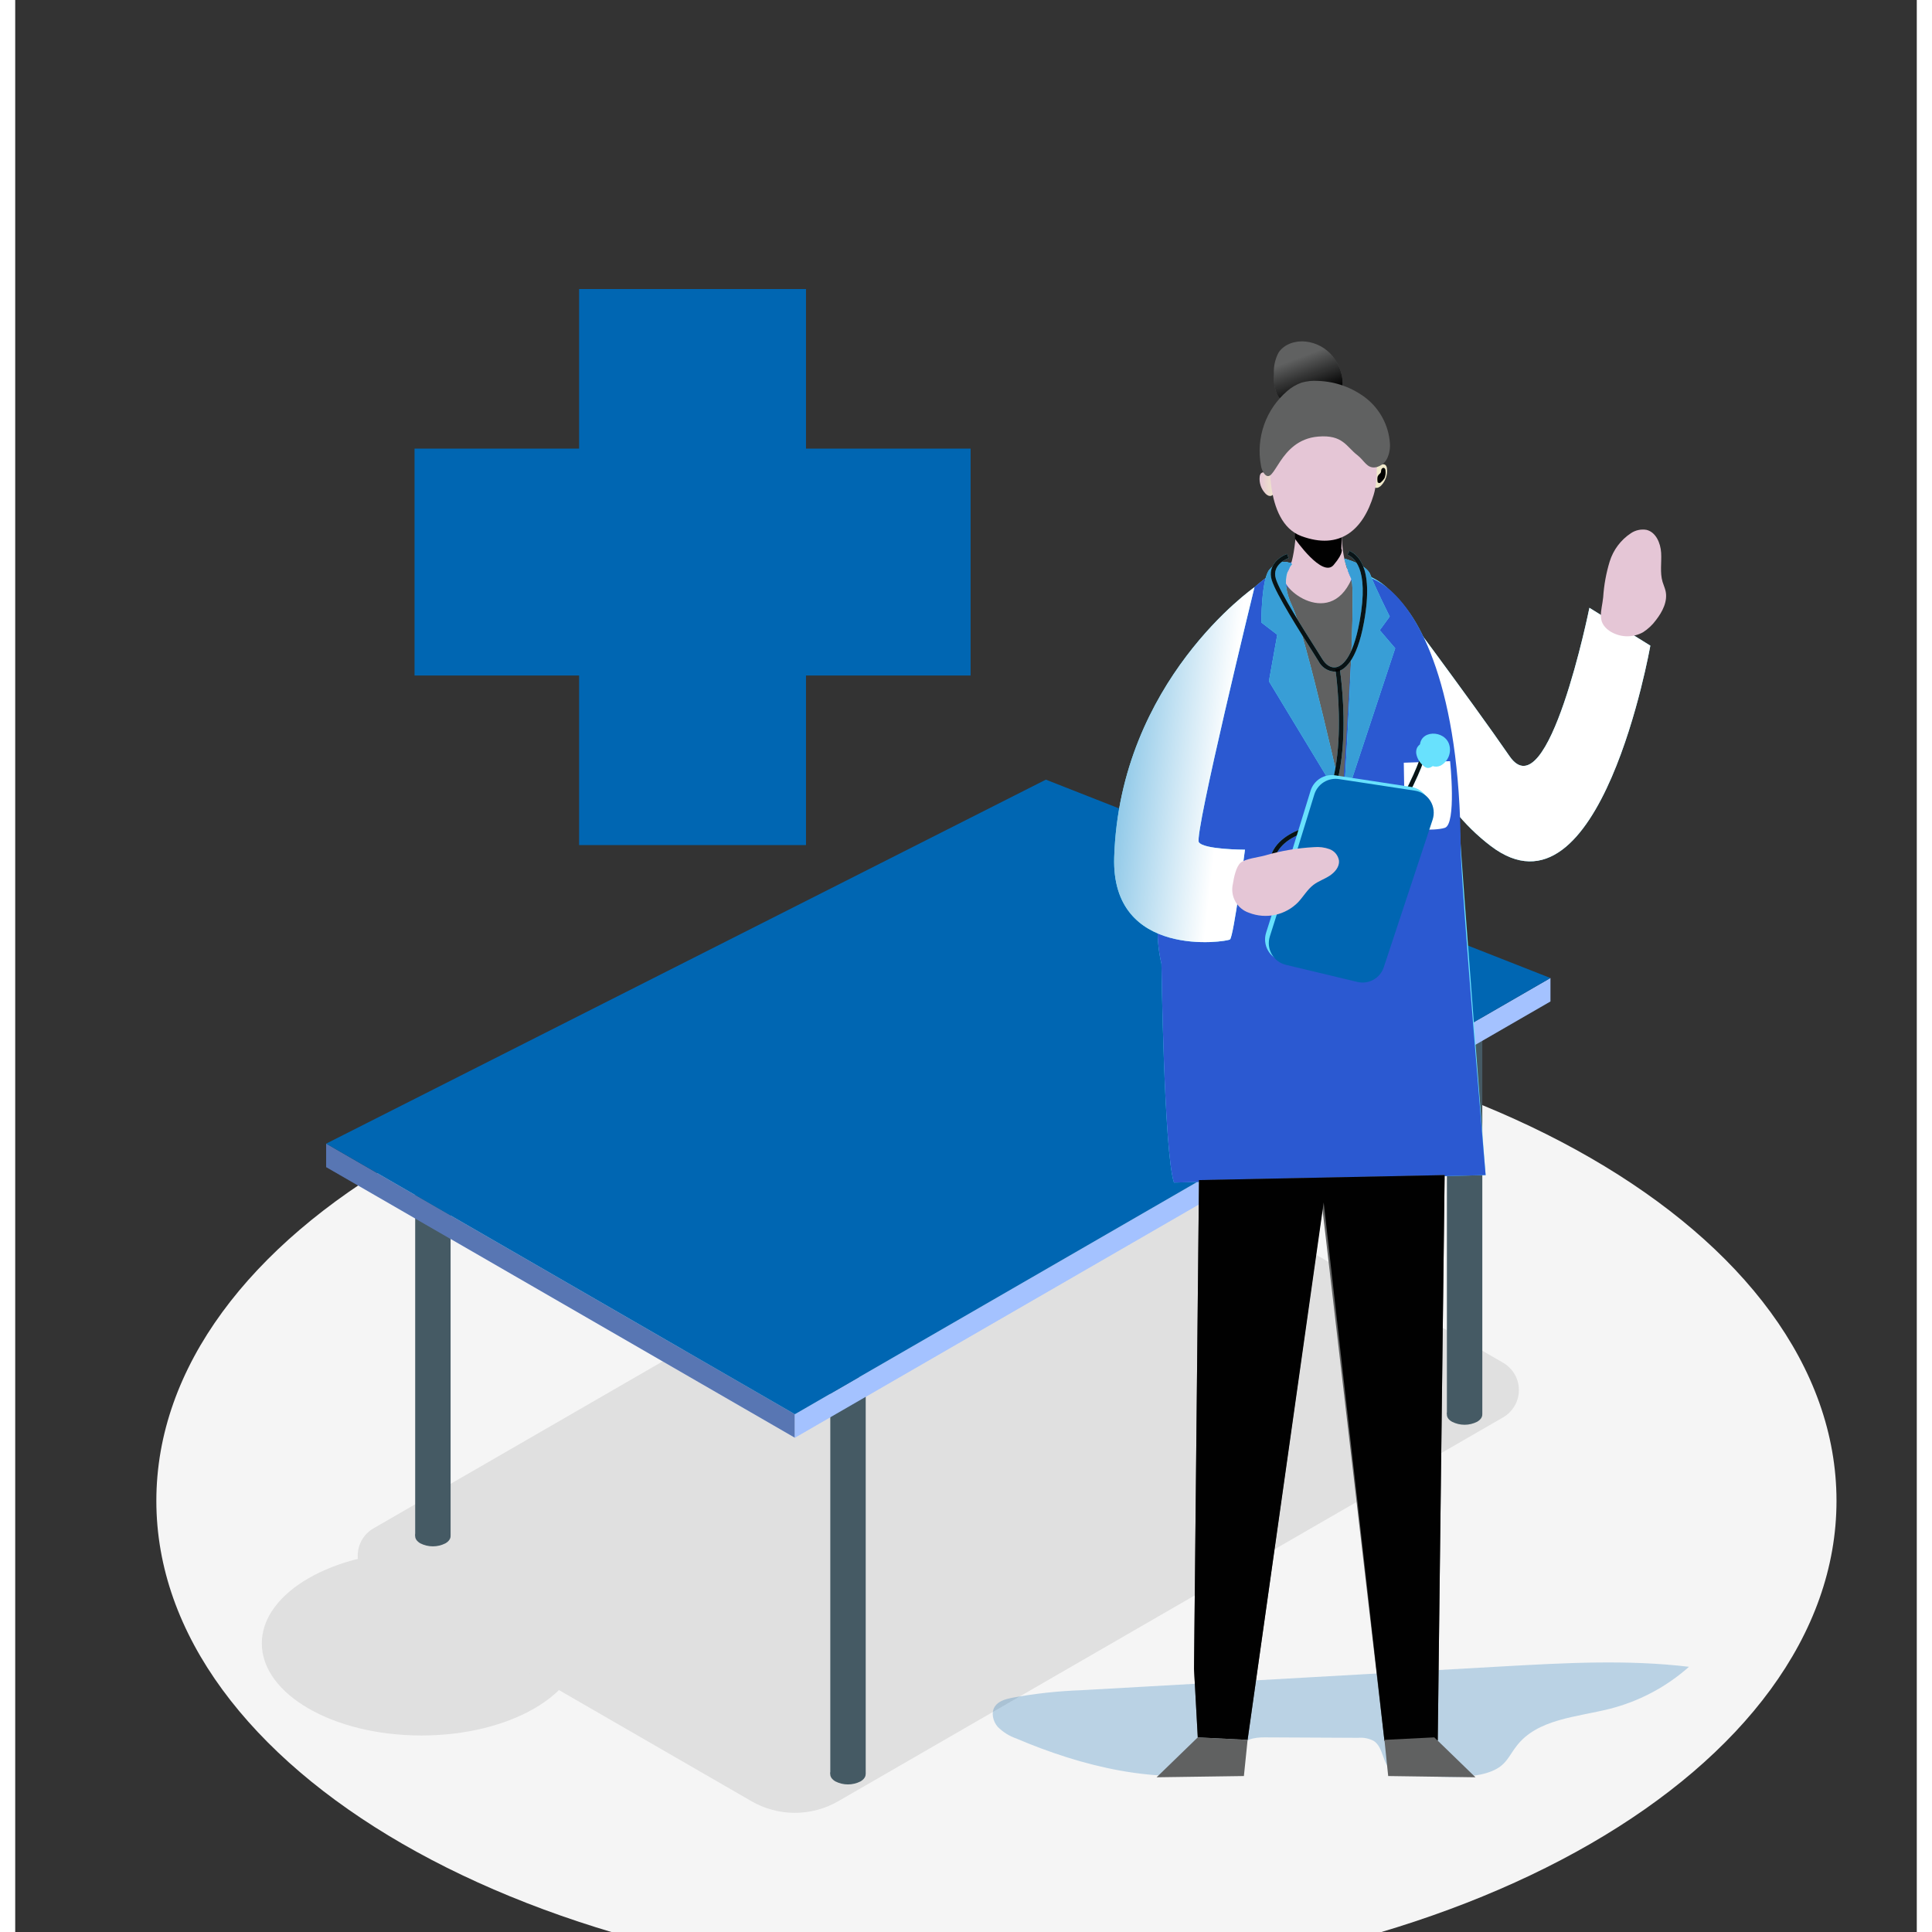 <svg width="500" height="500" viewBox="0 0 500 508" fill="none" xmlns="http://www.w3.org/2000/svg">
<rect x="0" y="0" width="500" height="508" fill="#333333" stroke="none"/>
<g clip-path="url(#clip0)">
<path d="M207.929 76H148.269V222.208H207.929V76Z" fill="#0066B2"/>
<path d="M258 522.16C379.995 522.16 478.89 465.063 478.89 394.63C478.89 324.197 379.995 267.1 258 267.1C136.006 267.1 37.11 324.197 37.11 394.63C37.11 465.063 136.006 522.16 258 522.16Z" fill="#F5F5F5"/>
<path d="M106.8 456.33C129.974 456.33 148.76 445.486 148.76 432.11C148.76 418.734 129.974 407.89 106.8 407.89C83.626 407.89 64.84 418.734 64.84 432.11C64.84 445.486 83.626 456.33 106.8 456.33Z" fill="#E0E0E0"/>
<path d="M276.28 296.74L94.2 401.87C92.939 402.598 91.892 403.644 91.165 404.904C90.437 406.165 90.054 407.595 90.054 409.05C90.054 410.505 90.437 411.935 91.165 413.196C91.892 414.456 92.939 415.503 94.2 416.23L193.57 473.6C197.044 475.609 200.986 476.667 205 476.667C209.013 476.667 212.956 475.609 216.43 473.6L391.23 372.68C392.49 371.952 393.537 370.906 394.265 369.646C394.993 368.385 395.376 366.955 395.376 365.5C395.376 364.045 394.993 362.615 394.265 361.354C393.537 360.094 392.49 359.048 391.23 358.32L284.58 296.74C283.318 296.013 281.887 295.63 280.43 295.63C278.973 295.63 277.542 296.013 276.28 296.74Z" fill="#E0E0E0"/>
<path d="M222.25 468.41C221.23 468.927 220.103 469.197 218.96 469.197C217.816 469.197 216.689 468.927 215.67 468.41C213.85 467.36 213.85 465.66 215.67 464.61C216.689 464.093 217.816 463.823 218.96 463.823C220.103 463.823 221.23 464.093 222.25 464.61C224.07 465.66 224.07 467.36 222.25 468.41Z" fill="#455A64"/>
<path d="M223.629 362.13H214.319V466.4H223.629V362.13Z" fill="#455A64"/>
<path d="M113.11 405.81C112.091 406.327 110.963 406.597 109.82 406.597C108.677 406.597 107.55 406.327 106.53 405.81C104.71 404.76 104.71 403.06 106.53 402.01C107.55 401.493 108.677 401.223 109.82 401.223C110.963 401.223 112.091 401.493 113.11 402.01C114.93 403.06 114.93 404.76 113.11 405.81Z" fill="#455A64"/>
<path d="M114.48 299.53H105.17V403.8H114.48V299.53Z" fill="#455A64"/>
<path d="M384.389 373.84C383.37 374.357 382.243 374.627 381.099 374.627C379.956 374.627 378.829 374.357 377.809 373.84C375.989 372.84 375.989 371.09 377.809 370.04C378.829 369.523 379.956 369.253 381.099 369.253C382.243 369.253 383.37 369.523 384.389 370.04C386.209 371.09 386.209 372.79 384.389 373.84Z" fill="#455A64"/>
<path d="M385.76 267.57H376.45V371.84H385.76V267.57Z" fill="#455A64"/>
<path d="M275.25 311.24C274.23 311.757 273.103 312.027 271.96 312.027C270.816 312.027 269.689 311.757 268.67 311.24C266.85 310.19 266.85 308.49 268.67 307.44C269.689 306.923 270.816 306.653 271.96 306.653C273.103 306.653 274.23 306.923 275.25 307.44C277.07 308.49 277.07 310.19 275.25 311.24Z" fill="#455A64"/>
<path d="M276.62 210.97H267.31V315.24H276.62V210.97Z" fill="#455A64"/>
<path d="M81.76 300.71V306.87L205 378.03V371.86L81.76 300.71Z" fill="#7DA8FF"/>
<path opacity="0.3" d="M81.76 300.71V306.87L205 378.03V371.86L81.76 300.71Z" fill="black"/>
<path d="M403.67 257.16L205 371.86V378.03L403.67 263.32V257.16Z" fill="#7DA8FF"/>
<path opacity="0.3" d="M403.67 257.16L205 371.86V378.03L403.67 263.32V257.16Z" fill="white"/>
<path d="M271 205L81.76 300.71L205 371.86L403.67 257.16L271 205Z" fill="#0066B2"/>
<path d="M251.208 177.62V117.959L105 117.959V177.62H251.208Z" fill="#0066B2"/>
<path d="M327.221 125.34C327.135 126.127 327.22 126.923 327.468 127.674C327.717 128.425 328.124 129.114 328.662 129.694C328.912 129.986 329.229 130.213 329.586 130.354C331.454 130.963 331.565 127.157 331.017 126.071C330.469 124.985 327.495 122.894 327.221 125.34Z" fill="url(#paint0_linear)"/>
<path d="M360.696 123.209C360.779 123.995 360.693 124.79 360.445 125.541C360.196 126.292 359.79 126.981 359.254 127.563C359.003 127.857 358.682 128.084 358.321 128.223C356.463 128.831 356.351 125.025 356.889 123.939C357.427 122.853 360.422 120.762 360.696 123.209Z" fill="url(#paint1_linear)"/>
<path opacity="0.24" d="M390.678 464.333C392.413 462.973 393.367 460.882 394.738 459.137C400.208 451.94 410.582 451.524 419.341 449.301C427.044 447.332 434.164 443.549 440.107 438.269C423.868 436.32 407.394 437.254 391.043 438.167L280.42 444.419C274.214 444.632 268.032 445.31 261.928 446.449C260.273 446.794 258.477 447.322 257.563 448.743C256.548 450.357 257.076 452.61 258.345 454.062C259.711 455.43 261.37 456.471 263.196 457.107C280.705 464.557 300.07 469.286 318.787 465.856C320.086 465.622 321.558 465.196 322.085 463.988C322.613 462.78 321.862 461.248 322.085 459.928C322.532 457.381 325.871 456.802 328.449 456.822L353.093 456.944C354.541 456.808 355.996 457.105 357.275 457.797C359.802 459.522 359.457 463.714 361.903 465.551C363.124 466.296 364.533 466.676 365.963 466.647C372.449 466.992 385.126 468.677 390.678 464.333Z" fill="#0066B2"/>
<path d="M360.432 154.236C360.432 154.236 382.761 184.077 392.911 198.825C403.061 213.572 413.921 159.819 413.921 159.819L429.938 169.766C429.938 169.766 416.824 244.407 387.978 222.443C359.133 200.479 360.432 154.236 360.432 154.236Z" fill="#68E1FD"/>
<path d="M360.432 154.236C360.432 154.236 382.761 184.077 392.911 198.825C403.061 213.572 413.921 159.819 413.921 159.819L429.938 169.766C429.938 169.766 416.824 244.407 387.978 222.443C359.133 200.479 360.432 154.236 360.432 154.236Z" fill="url(#paint2_linear)"/>
<path d="M335.453 147.872C327.11 151.932 320.787 159.037 314.707 166.071C313.6 167.535 312.771 169.19 312.261 170.953C305.359 189.426 306.354 201.403 304.141 216.424C302.355 228.756 298.518 241.312 301.39 253.441C301.39 253.441 302.05 303.073 304.679 310.939L386.628 308.98C386.628 308.98 380.396 228.797 379.859 218.931C377.23 171.288 367.618 160.793 360.401 154.236C353.185 147.68 335.453 147.872 335.453 147.872Z" fill="#68E1FD"/>
<path d="M335.453 147.872C327.11 151.932 320.787 159.037 314.707 166.071C313.6 167.535 312.771 169.19 312.261 170.953C305.359 189.426 306.354 201.403 304.141 216.424C302.355 228.756 298.518 241.312 301.39 253.441C301.39 253.441 302.05 303.073 304.679 310.939L386.628 308.98C386.628 308.98 380.122 232.705 380.072 222.869C379.859 181.347 369.475 161.128 360.401 154.236C352.667 148.35 335.453 147.872 335.453 147.872Z" fill="url(#paint3_linear)"/>
<path d="M365.11 200.55L377.29 200.134C377.29 200.134 379.005 216.688 375.9 217.673C372.794 218.657 365.405 217.835 365.405 217.835L365.11 200.55Z" fill="white"/>
<path d="M333.229 153.262C333.229 153.262 342.73 162.275 347.977 156.205C353.225 150.136 352.565 152.44 352.565 152.44L348.962 210.131L333.229 153.262Z" fill="#606161"/>
<path d="M346.394 93.642C344.624 91.477 342.071 90.099 339.29 89.805C336.62 89.521 333.667 90.455 332.185 92.708C331.267 94.442 330.842 96.394 330.957 98.352C330.798 100.172 331.084 102.004 331.789 103.69C332.661 105.275 334.078 106.491 335.778 107.111C337.75 107.793 339.872 107.921 341.912 107.481C343.953 107.04 345.833 106.049 347.349 104.614C350.434 101.823 348.719 96.504 346.394 93.642Z" fill="#606161"/>
<path d="M346.394 93.642C344.624 91.477 342.071 90.099 339.29 89.805C336.62 89.521 333.667 90.455 332.185 92.708C331.267 94.442 330.842 96.394 330.957 98.352C330.798 100.172 331.084 102.004 331.789 103.69C332.661 105.275 334.078 106.491 335.778 107.111C337.75 107.793 339.872 107.921 341.912 107.481C343.953 107.04 345.833 106.049 347.349 104.614C350.434 101.823 348.719 96.504 346.394 93.642Z" fill="url(#paint4_linear)"/>
<path d="M336.945 135.987C336.945 135.987 336.833 148.451 333.992 151.07C331.15 153.688 345.359 165.929 351.368 152.277C351.368 152.277 347.866 146.37 349.074 136.434C350.282 126.497 336.945 135.987 336.945 135.987Z" fill="url(#paint5_linear)"/>
<path d="M336.508 138.941V141.671C336.508 141.671 343.714 152.054 346.658 148.563C349.601 145.071 348.688 144.3 348.688 144.3L349.023 136.434L336.508 138.941Z" fill="url(#paint6_linear)"/>
<path d="M330.053 118.184C330.053 118.184 328.023 137.195 338.173 140.96C348.323 144.726 354.413 139.326 357.184 130.141C359.955 120.955 355.712 102.442 344.892 104.249C334.073 106.055 330.053 118.184 330.053 118.184Z" fill="url(#paint7_linear)"/>
<path d="M328.429 124.568C327.958 123.914 327.655 123.155 327.546 122.356C326.887 118.786 327.176 115.107 328.383 111.684C329.591 108.26 331.675 105.214 334.428 102.848C335.538 101.859 336.831 101.097 338.234 100.605C339.641 100.203 341.108 100.052 342.568 100.158C347.158 100.305 351.585 101.9 355.214 104.715C357.007 106.134 358.487 107.907 359.561 109.924C360.635 111.942 361.281 114.16 361.456 116.439C361.574 117.792 361.351 119.153 360.807 120.397C360.53 121.019 360.11 121.567 359.581 121.996C359.051 122.425 358.428 122.722 357.762 122.863C355.417 123.269 354.768 121.097 352.88 119.656C350.018 117.474 349.104 114.246 342.598 114.794C332.022 115.687 331.281 128.05 328.429 124.568Z" fill="#606161"/>
<path d="M325.851 154.409C325.851 154.409 290.449 178.992 288.967 225.376C288.114 252.253 318.472 247.706 319.416 247.016C320.36 246.326 323.354 223.417 323.354 223.417C323.354 223.417 312.535 223.417 311.225 221.448C309.916 219.479 325.851 154.409 325.851 154.409Z" fill="#68E1FD"/>
<path d="M325.851 154.409C325.851 154.409 290.449 178.992 288.967 225.376C288.114 252.253 318.472 247.706 319.416 247.016C320.36 246.326 323.354 223.417 323.354 223.417C323.354 223.417 312.535 223.417 311.225 221.448C309.916 219.479 325.851 154.409 325.851 154.409Z" fill="url(#paint8_linear)"/>
<path d="M311.265 310.29L309.956 438.796L310.941 456.822L324.044 457.482L343.714 317.831L360.025 457.726L374.042 457.645L375.849 308.98L311.265 310.29Z" fill="#606161"/>
<path d="M311.265 310.29L309.956 438.796L310.941 456.822L324.044 457.482L344.049 316.187L360.025 457.726L374.042 457.645L375.849 308.98L311.265 310.29Z" fill="url(#paint9_linear)"/>
<path d="M417.544 157.007C417.749 153.832 418.321 150.692 419.25 147.649C420.196 144.588 422.176 141.951 424.852 140.189C426.045 139.393 427.497 139.081 428.912 139.316C431.399 139.905 432.627 142.787 432.779 145.345C432.932 147.903 432.424 150.542 433.155 152.998C433.388 153.79 433.744 154.541 433.936 155.343C434.566 158.063 433.145 160.834 431.429 163.036C430.504 164.3 429.355 165.383 428.039 166.233C426.661 167 425.098 167.369 423.522 167.299C421.947 167.229 420.422 166.723 419.118 165.838C415.758 163.442 417.179 160.631 417.544 157.007Z" fill="url(#paint10_linear)"/>
<path d="M300.121 467.317L323.07 466.992L324.044 457.482L310.941 456.822L300.121 467.317Z" fill="#606161"/>
<path d="M383.959 467.317L361.01 466.992L360.025 457.482L373.139 456.822L383.959 467.317Z" fill="#606161"/>
<path d="M335.767 148.339C335.767 148.339 332.052 151.506 335.767 159.372C339.482 167.238 349.317 211.613 349.317 211.613L329.647 179.134L331.839 166.893L327.647 163.676C327.647 163.676 327.647 152.095 329.84 149.689C332.032 147.284 334.367 147.436 335.767 148.339Z" fill="#68E1FD"/>
<path d="M349.449 146.868C349.449 146.868 355.356 148.339 356.341 151.131C357.325 153.922 361.416 162.113 361.416 162.113L358.797 165.706L362.857 170.456L349.246 211.603C349.246 211.603 352.748 155.871 351.327 152.267C349.906 148.664 349.449 146.868 349.449 146.868Z" fill="#68E1FD"/>
<path d="M335.767 148.339C335.767 148.339 332.052 151.506 335.767 159.372C339.482 167.238 349.317 211.613 349.317 211.613L329.647 179.134L331.839 166.893L327.647 163.676C327.647 163.676 327.647 152.095 329.84 149.689C332.032 147.284 334.367 147.436 335.767 148.339Z" fill="url(#paint11_linear)"/>
<path d="M349.449 146.868C349.449 146.868 355.356 148.339 356.341 151.131C357.325 153.922 361.416 162.113 361.416 162.113L358.797 165.706L362.857 170.456L349.246 211.603C349.246 211.603 352.748 155.871 351.327 152.267C349.906 148.664 349.449 146.868 349.449 146.868Z" fill="url(#paint12_linear)"/>
<path d="M346.851 176.607C345.972 176.546 345.125 176.257 344.392 175.77C343.659 175.282 343.065 174.612 342.669 173.826C342.405 173.379 341.847 172.506 341.126 171.359C337.99 166.416 331.464 156.134 330.378 152.491C329.21 148.613 332.529 146.32 334.437 145.65L334.823 146.756C334.64 146.817 330.337 148.38 331.464 152.156C332.479 155.627 338.974 165.838 342.09 170.74C342.821 171.897 343.379 172.77 343.643 173.227C344.658 174.881 345.947 175.683 347.277 175.45C348.607 175.216 351.641 173.592 353.499 163.361C356.128 148.928 351.753 146.614 350.302 145.843L350.85 144.828C352.474 145.69 357.427 148.299 354.646 163.584C352.738 174.13 349.337 176.272 347.49 176.607C347.277 176.625 347.063 176.625 346.851 176.607Z" fill="#68E1FD"/>
<path d="M340.293 237.312C338.515 237.296 336.77 236.832 335.219 235.963C333.57 235.125 332.188 233.843 331.23 232.261C330.272 230.679 329.776 228.86 329.799 227.01C330.002 223.316 332.671 220.22 337.32 218.292C352.453 211.979 347.175 176.322 347.124 175.967L348.271 175.795C348.505 177.287 353.732 212.699 337.756 219.358C333.554 221.113 331.138 223.854 330.966 227.071C330.97 228.699 331.421 230.294 332.269 231.683C333.118 233.071 334.331 234.201 335.777 234.948C337.435 235.852 339.321 236.252 341.204 236.099C343.086 235.945 344.883 235.245 346.373 234.085C357.447 226.178 369.718 201.078 369.718 197.84H370.885C370.885 201.25 358.654 226.726 347.033 235.039C345.083 236.491 342.724 237.287 340.293 237.312Z" fill="#68E1FD"/>
<path d="M346.851 176.607C345.972 176.546 345.125 176.257 344.392 175.77C343.659 175.282 343.065 174.612 342.669 173.826C342.405 173.379 341.847 172.506 341.126 171.359C337.99 166.416 331.464 156.134 330.378 152.491C329.21 148.613 332.529 146.32 334.437 145.65L334.823 146.756C334.64 146.817 330.337 148.38 331.464 152.156C332.479 155.627 338.974 165.838 342.09 170.74C342.821 171.897 343.379 172.77 343.643 173.227C344.658 174.881 345.947 175.683 347.277 175.45C348.607 175.216 351.641 173.592 353.499 163.361C356.128 148.928 351.753 146.614 350.302 145.843L350.85 144.828C352.474 145.69 357.427 148.299 354.646 163.584C352.738 174.13 349.337 176.272 347.49 176.607C347.277 176.625 347.063 176.625 346.851 176.607Z" fill="url(#paint13_linear)"/>
<path d="M340.293 237.312C338.515 237.296 336.77 236.832 335.219 235.963C333.57 235.125 332.188 233.843 331.23 232.261C330.272 230.679 329.776 228.86 329.799 227.01C330.002 223.316 332.671 220.22 337.32 218.292C352.453 211.979 347.175 176.322 347.124 175.967L348.271 175.795C348.505 177.287 353.732 212.699 337.756 219.358C333.554 221.113 331.138 223.854 330.966 227.071C330.97 228.699 331.421 230.294 332.269 231.683C333.118 233.071 334.331 234.201 335.777 234.948C337.435 235.852 339.321 236.252 341.204 236.099C343.086 235.945 344.883 235.245 346.373 234.085C357.447 226.178 369.718 201.078 369.718 197.84H370.885C370.885 201.25 358.654 226.726 347.033 235.039C345.083 236.491 342.724 237.287 340.293 237.312Z" fill="url(#paint14_linear)"/>
<path d="M335.525 224.392L340.599 207.929C341.012 206.586 341.895 205.436 343.086 204.691C344.277 203.945 345.697 203.653 347.085 203.869L367.05 206.914C367.89 207.046 368.692 207.36 369.399 207.833C370.106 208.306 370.701 208.927 371.145 209.653C371.588 210.379 371.868 211.192 371.965 212.038C372.063 212.883 371.975 213.739 371.709 214.547L358.859 253.359C358.398 254.752 357.431 255.921 356.148 256.633C354.866 257.346 353.363 257.55 351.937 257.206L333.129 252.71C332.347 252.523 331.612 252.177 330.969 251.693C330.327 251.209 329.791 250.599 329.394 249.899C328.998 249.199 328.751 248.425 328.667 247.625C328.583 246.825 328.665 246.017 328.907 245.25L335.525 224.392Z" fill="#68E1FD"/>
<path d="M335.525 224.392L340.599 207.929C341.012 206.586 341.895 205.436 343.086 204.691C344.277 203.945 345.697 203.653 347.085 203.869L367.05 206.914C367.89 207.046 368.692 207.36 369.399 207.833C370.106 208.306 370.701 208.927 371.145 209.653C371.588 210.379 371.868 211.192 371.965 212.038C372.063 212.883 371.975 213.739 371.709 214.547L358.859 253.359C358.398 254.752 357.431 255.921 356.148 256.633C354.866 257.346 353.363 257.55 351.937 257.206L333.129 252.71C332.347 252.523 331.612 252.177 330.969 251.693C330.327 251.209 329.791 250.599 329.394 249.899C328.998 249.199 328.751 248.425 328.667 247.625C328.583 246.825 328.665 246.017 328.907 245.25L335.525 224.392Z" fill="url(#paint15_linear)"/>
<path d="M336.508 225.376L341.583 208.913C341.996 207.57 342.878 206.421 344.069 205.675C345.26 204.929 346.68 204.638 348.069 204.853L368.033 207.898C368.873 208.031 369.675 208.344 370.382 208.817C371.089 209.29 371.685 209.911 372.128 210.637C372.571 211.363 372.851 212.177 372.949 213.022C373.046 213.867 372.958 214.723 372.692 215.531L359.842 254.344C359.38 255.735 358.412 256.902 357.13 257.615C355.848 258.327 354.346 258.532 352.92 258.191L334.113 253.694C333.33 253.507 332.595 253.161 331.953 252.677C331.31 252.194 330.774 251.583 330.378 250.883C329.982 250.183 329.734 249.409 329.65 248.609C329.566 247.81 329.648 247.001 329.89 246.234L336.508 225.376Z" fill="#0066B2"/>
<path d="M341.532 222.748C342.908 222.624 344.294 222.805 345.592 223.275C346.24 223.515 346.813 223.924 347.25 224.459C347.687 224.995 347.973 225.637 348.079 226.32C348.211 227.954 346.983 229.365 345.612 230.269C344.242 231.172 342.649 231.679 341.349 232.674C339.746 233.912 338.731 235.719 337.34 237.221C335.697 238.899 333.599 240.057 331.304 240.554C329.009 241.05 326.619 240.862 324.43 240.012C322.89 239.5 321.599 238.428 320.813 237.009C320.027 235.589 319.804 233.926 320.187 232.349C320.41 230.847 320.999 227.883 322.217 226.838C323.435 225.793 326.927 225.407 328.5 224.97C332.742 223.724 337.116 222.978 341.532 222.748Z" fill="url(#paint16_linear)"/>
<path d="M358.807 124.569C358.928 124.452 359.028 124.314 359.101 124.163C359.14 123.982 359.164 123.799 359.172 123.614C359.198 123.433 359.288 123.268 359.426 123.148C359.494 123.088 359.577 123.047 359.666 123.029C359.755 123.011 359.847 123.017 359.934 123.046C360.009 123.081 360.076 123.132 360.13 123.195C360.184 123.258 360.224 123.332 360.248 123.411C360.292 123.567 360.316 123.727 360.319 123.889C360.383 124.517 360.289 125.152 360.045 125.736C359.808 126.12 359.51 126.463 359.162 126.751C359.105 126.825 359.033 126.886 358.951 126.932C358.869 126.977 358.778 127.005 358.685 127.015C358.561 127.007 358.441 126.965 358.34 126.893C358.289 126.874 358.246 126.838 358.218 126.791C358.209 126.748 358.209 126.703 358.218 126.659C358.137 126.23 358.137 125.789 358.218 125.36C358.332 125.044 358.537 124.768 358.807 124.569Z" fill="url(#paint17_linear)"/>
<path d="M329.352 126.619C329.225 126.505 329.121 126.367 329.048 126.213C329.009 126.032 328.985 125.849 328.977 125.665C328.953 125.483 328.862 125.317 328.723 125.198C328.655 125.137 328.572 125.095 328.483 125.077C328.394 125.06 328.301 125.066 328.216 125.096C328.141 125.131 328.075 125.182 328.022 125.245C327.97 125.308 327.932 125.382 327.911 125.462C327.857 125.615 327.833 125.777 327.84 125.939C327.776 126.564 327.87 127.196 328.114 127.776C328.346 128.161 328.641 128.504 328.987 128.791C329.11 128.938 329.284 129.032 329.474 129.055C329.597 129.044 329.716 129.002 329.819 128.933C329.866 128.908 329.908 128.873 329.941 128.831C329.95 128.788 329.95 128.743 329.941 128.699C330.022 128.27 330.022 127.83 329.941 127.4C329.823 127.089 329.619 126.818 329.352 126.619Z" fill="url(#paint18_linear)"/>
<path d="M368.379 198.094C368.589 199.371 369.261 200.527 370.266 201.342C370.544 201.626 370.896 201.826 371.281 201.92C371.714 201.957 372.146 201.838 372.499 201.585C373.17 201.168 373.695 200.555 374.004 199.828C374.313 199.101 374.39 198.297 374.225 197.525C373.382 194.44 368.054 194.409 368.379 198.094Z" fill="#68E1FD"/>
<path d="M369.363 196.652C369.515 198.358 371.738 202.742 374.803 201.301C375.731 200.792 376.462 199.986 376.878 199.013C377.294 198.039 377.371 196.954 377.097 195.932C376.021 191.801 368.927 191.76 369.363 196.652Z" fill="#68E1FD"/>
<path d="M369.364 196.652C369.973 202.326 374.317 201.606 374.804 201.301C375.693 200.751 376.39 199.94 376.8 198.979C377.211 198.018 377.315 196.954 377.098 195.932C376.022 191.801 368.836 191.77 369.364 196.652Z" fill="url(#paint19_linear)"/>
<path d="M370.53 196.967C370.926 200.611 373.717 200.144 374.022 199.951C374.593 199.6 375.041 199.081 375.307 198.465C375.572 197.849 375.641 197.167 375.503 196.51C374.803 193.851 370.195 193.831 370.53 196.967Z" fill="url(#paint20_linear)"/>
</g>
<defs>
<linearGradient id="paint0_linear" x1="327.191" y1="127.289" x2="331.301" y2="127.289" gradientUnits="userSpaceOnUse">
<stop stop-color="#E5C6D6"/>
<stop offset="0.42" stop-color="#EAD4D0"/>
<stop offset="1" stop-color="#F0E9CB"/>
</linearGradient>
<linearGradient id="paint1_linear" x1="2599.15" y1="1080.1" x2="2582.43" y2="1080.1" gradientUnits="userSpaceOnUse">
<stop stop-color="#E5C6D6"/>
<stop offset="0.42" stop-color="#EAD4D0"/>
<stop offset="1" stop-color="#F0E9CB"/>
</linearGradient>
<linearGradient id="paint2_linear" x1="26333.2" y1="20224.3" x2="26526.9" y2="16061.1" gradientUnits="userSpaceOnUse">
<stop stop-color="white" stop-opacity="0"/>
<stop offset="0.95" stop-color="white"/>
</linearGradient>
<linearGradient id="paint3_linear" x1="22757" y1="43204" x2="31297.5" y2="42758.7" gradientUnits="userSpaceOnUse">
<stop stop-color="#2B59D1"/>
<stop offset="0.95" stop-color="white"/>
</linearGradient>
<linearGradient id="paint4_linear" x1="337.686" y1="94.007" x2="341.695" y2="104.665" gradientUnits="userSpaceOnUse">
<stop stop-color="#010101" stop-opacity="0"/>
<stop offset="0.95" stop-color="#010101"/>
</linearGradient>
<linearGradient id="paint5_linear" x1="5957.57" y1="4777.37" x2="6267.98" y2="4777.37" gradientUnits="userSpaceOnUse">
<stop stop-color="#E5C6D6"/>
<stop offset="0.42" stop-color="#EAD4D0"/>
<stop offset="1" stop-color="#F0E9CB"/>
</linearGradient>
<linearGradient id="paint6_linear" x1="4389.9" y1="2449.73" x2="4496.1" y2="1938.36" gradientUnits="userSpaceOnUse">
<stop offset="0.12" stop-color="#010101" stop-opacity="0"/>
<stop offset="0.95" stop-color="#010101"/>
</linearGradient>
<linearGradient id="paint7_linear" x1="9137.25" y1="5889.9" x2="9915.91" y2="5889.9" gradientUnits="userSpaceOnUse">
<stop stop-color="#E5C6D6"/>
<stop offset="0.42" stop-color="#EAD4D0"/>
<stop offset="1" stop-color="#F0E9CB"/>
</linearGradient>
<linearGradient id="paint8_linear" x1="270.109" y1="195.445" x2="320.604" y2="201.342" gradientUnits="userSpaceOnUse">
<stop stop-color="#389ED6"/>
<stop offset="0.95" stop-color="white"/>
</linearGradient>
<linearGradient id="paint9_linear" x1="21362.6" y1="64812.4" x2="27439.8" y2="37649.3" gradientUnits="userSpaceOnUse">
<stop offset="0.12" stop-color="#010101" stop-opacity="0"/>
<stop offset="0.95" stop-color="#010101"/>
</linearGradient>
<linearGradient id="paint10_linear" x1="7261.15" y1="5240.27" x2="7551.07" y2="5240.27" gradientUnits="userSpaceOnUse">
<stop stop-color="#E5C6D6"/>
<stop offset="0.42" stop-color="#EAD4D0"/>
<stop offset="1" stop-color="#F0E9CB"/>
</linearGradient>
<linearGradient id="paint11_linear" x1="7082.78" y1="13686.8" x2="7420.65" y2="13648.6" gradientUnits="userSpaceOnUse">
<stop stop-color="#389ED6"/>
<stop offset="0.95" stop-color="white"/>
</linearGradient>
<linearGradient id="paint12_linear" x1="366.714" y1="178.048" x2="350.758" y2="179.144" gradientUnits="userSpaceOnUse">
<stop stop-color="#389ED6"/>
<stop offset="0.11" stop-color="#3796D6"/>
<stop offset="0.29" stop-color="#389ED6"/>
<stop offset="0.29" stop-color="#389ED6"/>
<stop offset="0.38" stop-color="#389ED6"/>
<stop offset="0.45" stop-color="#389ED6"/>
<stop offset="0.6" stop-color="#389ED6"/>
<stop offset="0.74" stop-color="#389ED6"/>
<stop offset="0.86" stop-color="#389ED6"/>
<stop offset="0.95" stop-color="#389ED6"/>
</linearGradient>
<linearGradient id="paint13_linear" x1="8892.53" y1="5672.71" x2="6677.98" y2="7675.82" gradientUnits="userSpaceOnUse">
<stop offset="0.12" stop-color="#010101" stop-opacity="0"/>
<stop offset="0.95" stop-color="#010101"/>
</linearGradient>
<linearGradient id="paint14_linear" x1="15253.5" y1="12246.2" x2="11107.2" y2="15388.7" gradientUnits="userSpaceOnUse">
<stop offset="0.12" stop-color="#010101" stop-opacity="0"/>
<stop offset="0.95" stop-color="#010101"/>
</linearGradient>
<linearGradient id="paint15_linear" x1="13675.9" y1="12755.2" x2="16812.4" y2="15033.1" gradientUnits="userSpaceOnUse">
<stop offset="0.12" stop-color="#010101" stop-opacity="0"/>
<stop offset="0.95" stop-color="#010101"/>
</linearGradient>
<linearGradient id="paint16_linear" x1="8845.91" y1="4916.37" x2="9620.76" y2="4916.37" gradientUnits="userSpaceOnUse">
<stop stop-color="#E5C6D6"/>
<stop offset="0.42" stop-color="#EAD4D0"/>
<stop offset="1" stop-color="#F0E9CB"/>
</linearGradient>
<linearGradient id="paint17_linear" x1="1107.23" y1="739.179" x2="1088.79" y2="737.095" gradientUnits="userSpaceOnUse">
<stop offset="0.12" stop-color="#010101" stop-opacity="0"/>
<stop offset="0.95" stop-color="#010101"/>
</linearGradient>
<linearGradient id="paint18_linear" x1="958.84" y1="747.932" x2="977.284" y2="745.842" gradientUnits="userSpaceOnUse">
<stop offset="0.12" stop-color="#010101" stop-opacity="0"/>
<stop offset="0.95" stop-color="#010101"/>
</linearGradient>
<linearGradient id="paint19_linear" x1="3202.47" y1="2068.12" x2="3096.99" y2="2228.23" gradientUnits="userSpaceOnUse">
<stop offset="0.12" stop-color="#010101" stop-opacity="0"/>
<stop offset="0.95" stop-color="#010101"/>
</linearGradient>
<linearGradient id="paint20_linear" x1="2183.1" y1="1412.61" x2="2139.67" y2="1478.64" gradientUnits="userSpaceOnUse">
<stop offset="0.12" stop-color="#010101" stop-opacity="0"/>
<stop offset="0.95" stop-color="#010101"/>
</linearGradient>
<clipPath id="clip0">
<rect width="720" height="540" fill="white"/>
</clipPath>
</defs>
</svg>
